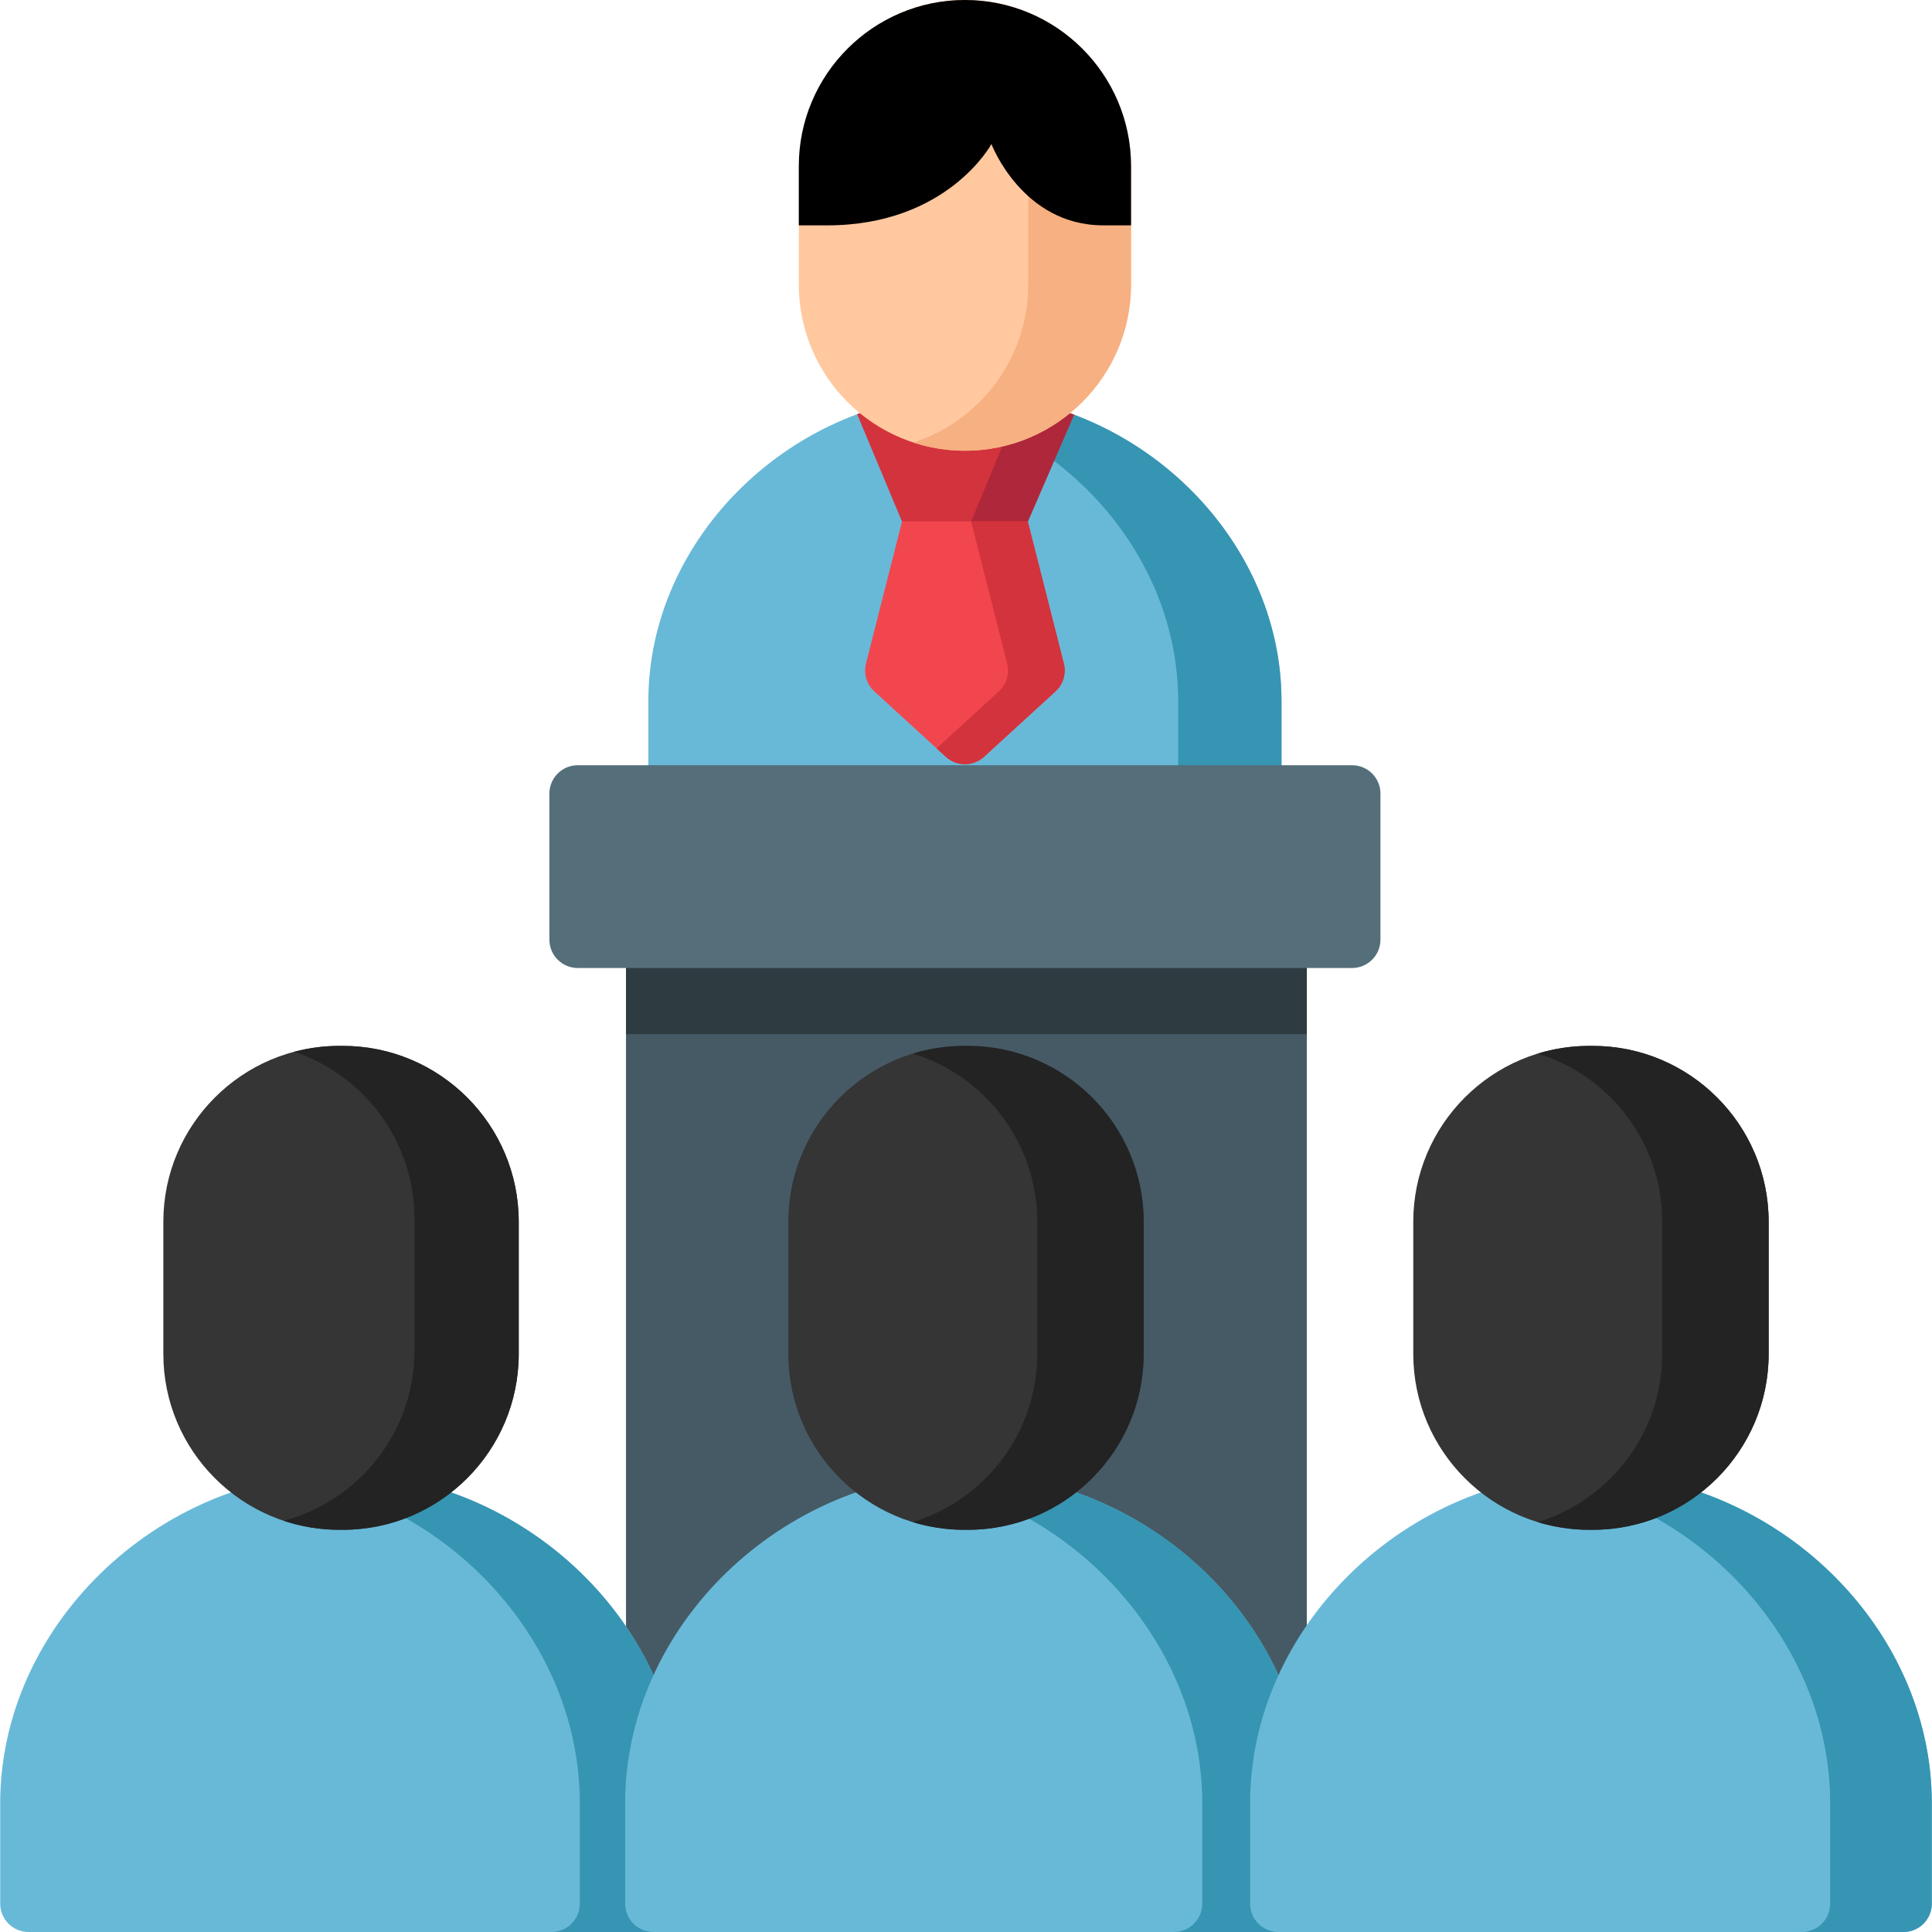 <?xml version="1.0" encoding="iso-8859-1"?>
<!-- Generator: Adobe Illustrator 19.0.0, SVG Export Plug-In . SVG Version: 6.00 Build 0)  -->
<svg version="1.1" id="Layer_1" xmlns="http://www.w3.org/2000/svg" xmlns:xlink="http://www.w3.org/1999/xlink" x="0px" y="0px"
	 viewBox="0 0 512 512" style="enable-background:new 0 0 512 512;" xml:space="preserve">
<path style="fill:#465A65;" d="M338.811,241.5H173.412c-4.151,0-7.514,3.364-7.514,7.514v255.471c0,4.15,3.363,7.514,7.514,7.514
	h165.399c4.151,0,7.514-3.364,7.514-7.514V249.014C346.325,244.865,342.962,241.5,338.811,241.5z"/>
<path style="fill:#68B9D8;" d="M255.817,104.418c-0.068-0.001-0.137-0.001-0.205,0c-45.42,0.622-83.793,37.883-83.793,81.366v24.523
	c0,4.15,3.363,7.514,7.514,7.514h152.762c4.151,0,7.514-3.364,7.514-7.514v-24.523C339.609,142.302,301.237,105.04,255.817,104.418z
	"/>
<path style="fill:#3695B2;" d="M255.817,104.418c-0.068-0.001-0.137-0.001-0.205,0c-4.615,0.063-9.152,0.523-13.589,1.311
	c39.227,6.966,70.204,40.99,70.204,80.056v24.523c0,4.15-3.363,7.514-7.514,7.514h27.383c4.151,0,7.514-3.364,7.514-7.514v-24.523
	C339.609,142.302,301.237,105.04,255.817,104.418z"/>
<path style="fill:#F2464F;" d="M281.932,175.836l-10.167-40.074c-0.846-3.333-3.845-5.666-7.283-5.666h-17.535
	c-3.438,0-6.438,2.333-7.283,5.666l-10.167,40.074c-0.681,2.682,0.168,5.522,2.21,7.391l18.934,17.33
	c1.436,1.314,3.254,1.971,5.073,1.971c1.818,0,3.638-0.657,5.072-1.971l18.935-17.33
	C281.764,181.358,282.613,178.519,281.932,175.836z"/>
<path style="fill:#2E3C42;" d="M338.811,241.5H173.412c-4.151,0-7.514,3.364-7.514,7.514v25.046h180.427v-25.046
	C346.325,244.865,342.962,241.5,338.811,241.5z"/>
<path style="fill:#546F7A;" d="M358.32,202.794H153.108c-4.151,0-7.514,3.364-7.514,7.514v38.707c0,4.15,3.363,7.514,7.514,7.514
	H358.32c4.151,0,7.514-3.364,7.514-7.514v-38.707C365.834,206.158,362.471,202.794,358.32,202.794z"/>
<path style="fill:#68B9D8;" d="M90.479,390.315c-0.068-0.001-0.137-0.001-0.205,0c-48.905,0.669-90.222,40.777-90.222,87.583v26.588
	c0,4.15,3.363,7.514,7.514,7.514h165.622c4.151,0,7.514-3.364,7.514-7.514v-26.588C180.703,431.092,139.386,390.983,90.479,390.315z
	"/>
<path style="fill:#3695B2;" d="M90.479,390.315c-0.068-0.001-0.137-0.001-0.205,0c-4.549,0.062-9.032,0.467-13.422,1.185
	c42.812,7.004,76.801,43.945,76.801,86.398v26.588c0,4.15-3.363,7.514-7.514,7.514h27.05c4.151,0,7.514-3.364,7.514-7.514v-26.588
	C180.703,431.092,139.386,390.983,90.479,390.315z"/>
<path style="fill:#68B9D8;" d="M256.103,390.315c-0.068-0.001-0.137-0.001-0.205,0c-48.905,0.669-90.222,40.777-90.222,87.583
	v26.588c0,4.15,3.363,7.514,7.514,7.514h165.622c4.151,0,7.514-3.364,7.514-7.514v-26.588
	C346.325,431.092,305.008,390.983,256.103,390.315z"/>
<path style="fill:#3695B2;" d="M256.103,390.315c-0.068-0.001-0.137-0.001-0.205,0c-4.665,0.064-9.259,0.489-13.756,1.241
	c42.654,7.141,76.467,44,76.467,86.342v26.588c0,4.15-3.363,7.514-7.514,7.514h27.718c4.151,0,7.514-3.364,7.514-7.514v-26.588
	C346.325,431.092,305.008,390.983,256.103,390.315z"/>
<path style="fill:#353535;" d="M90.868,277.174h-0.982c-25.694,0-46.598,20.904-46.598,46.599v35.038
	c0,25.695,20.903,46.599,46.598,46.599h0.982c25.694,0,46.599-20.904,46.599-46.599v-35.038
	C137.467,298.077,116.563,277.174,90.868,277.174z"/>
<path style="fill:#232323;" d="M90.868,277.174h-0.982c-4.128,0-8.129,0.546-11.942,1.558c18.506,6.174,31.889,23.651,31.889,44.206
	v35.038c0,21.568-14.731,39.753-34.656,45.042c4.627,1.544,9.57,2.392,14.71,2.392h0.982c25.694,0,46.599-20.904,46.599-46.599
	v-35.038C137.467,298.077,116.563,277.174,90.868,277.174z"/>
<path style="fill:#353535;" d="M256.491,277.174h-0.982c-25.695,0-46.599,20.904-46.599,46.599v35.038
	c0,25.695,20.904,46.599,46.599,46.599h0.982c25.694,0,46.599-20.904,46.599-46.599v-35.038
	C303.09,298.077,282.185,277.174,256.491,277.174z"/>
<path style="fill:#232323;" d="M256.491,277.174h-0.982c-4.735,0-9.305,0.714-13.613,2.034
	c19.073,5.838,32.985,23.605,32.985,44.566v35.038c0,20.96-13.913,38.727-32.985,44.566c4.309,1.318,8.878,2.034,13.613,2.034h0.982
	c25.694,0,46.599-20.904,46.599-46.599v-35.038C303.09,298.077,282.185,277.174,256.491,277.174z"/>
<path style="fill:#68B9D8;" d="M421.725,390.315c-0.068-0.001-0.137-0.001-0.205,0c-48.905,0.669-90.222,40.777-90.222,87.583
	v26.588c0,4.15,3.363,7.514,7.514,7.514h165.623c4.151,0,7.514-3.364,7.514-7.514v-26.588
	C511.948,431.092,470.632,390.983,421.725,390.315z"/>
<path style="fill:#3695B2;" d="M421.725,390.315c-0.068-0.001-0.137-0.001-0.205,0c-4.529,0.062-8.993,0.464-13.365,1.176
	c42.839,6.981,76.857,43.936,76.857,86.407v26.588c0,4.15-3.363,7.514-7.514,7.514h26.937c4.151,0,7.514-3.364,7.514-7.514v-26.588
	C511.948,431.092,470.632,390.983,421.725,390.315z"/>
<path style="fill:#353535;" d="M422.114,277.174h-0.981c-25.694,0-46.599,20.904-46.599,46.599v35.038
	c0,25.695,20.904,46.599,46.599,46.599h0.981c25.695,0,46.599-20.904,46.599-46.599v-35.038
	C468.713,298.077,447.808,277.174,422.114,277.174z"/>
<path style="fill:#232323;" d="M422.114,277.174h-0.981c-4.735,0-9.305,0.714-13.613,2.034
	c19.074,5.838,32.985,23.605,32.985,44.566v35.038c0,20.96-13.912,38.727-32.985,44.566c4.309,1.318,8.878,2.034,13.613,2.034h0.981
	c25.695,0,46.599-20.904,46.599-46.599v-35.038C468.713,298.077,447.808,277.174,422.114,277.174z"/>
<path style="fill:#D3333C;" d="M239.026,138.178h33.377l12.236-28.269c-9.035-3.407-18.753-5.354-28.823-5.491
	c-0.068-0.001-0.137-0.001-0.205,0c-9.934,0.136-19.531,2.025-28.462,5.348L239.026,138.178z"/>
<path style="fill:#AF273B;" d="M270.7,105.956l-13.325,32.222h15.028l12.236-28.269C280.149,108.216,275.488,106.885,270.7,105.956z
	"/>
<path style="fill:#FFC89F;" d="M255.714,0c-24.271,0-44.017,19.745-44.017,44.017v31.413c0,24.271,19.745,44.017,44.017,44.017
	h0.001c24.271,0,44.017-19.745,44.017-44.017V44.017C299.732,19.745,279.985,0,255.714,0z"/>
<path style="fill:#F7B081;" d="M255.714,0c-4.753,0-9.328,0.766-13.619,2.167c17.623,5.75,30.398,22.332,30.398,41.85v31.413
	c0,19.519-12.774,36.101-30.398,41.85c4.291,1.4,8.866,2.167,13.619,2.167h0.001c24.271,0,44.017-19.745,44.017-44.017V44.017
	C299.732,19.745,279.985,0,255.714,0z"/>
<path d="M299.732,59.718V44.017C299.732,19.745,279.985,0,255.714,0s-44.017,19.745-44.017,44.017v15.706h7.514
	c31.905,0,43.529-21.543,43.529-21.543s8.124,21.439,29.478,21.538L299.732,59.718L299.732,59.718z"/>
<path style="fill:#D3333C;" d="M272.378,138.178h-15.002h-0.025l9.554,37.658c0.681,2.683-0.168,5.522-2.21,7.391L248.2,198.322
	l2.44,2.234c1.436,1.314,3.254,1.971,5.073,1.971c1.818,0,3.638-0.657,5.072-1.971l18.935-17.33c2.042-1.868,2.891-4.708,2.21-7.391
	L272.378,138.178z"/>
<g>
</g>
<g>
</g>
<g>
</g>
<g>
</g>
<g>
</g>
<g>
</g>
<g>
</g>
<g>
</g>
<g>
</g>
<g>
</g>
<g>
</g>
<g>
</g>
<g>
</g>
<g>
</g>
<g>
</g>
</svg>
